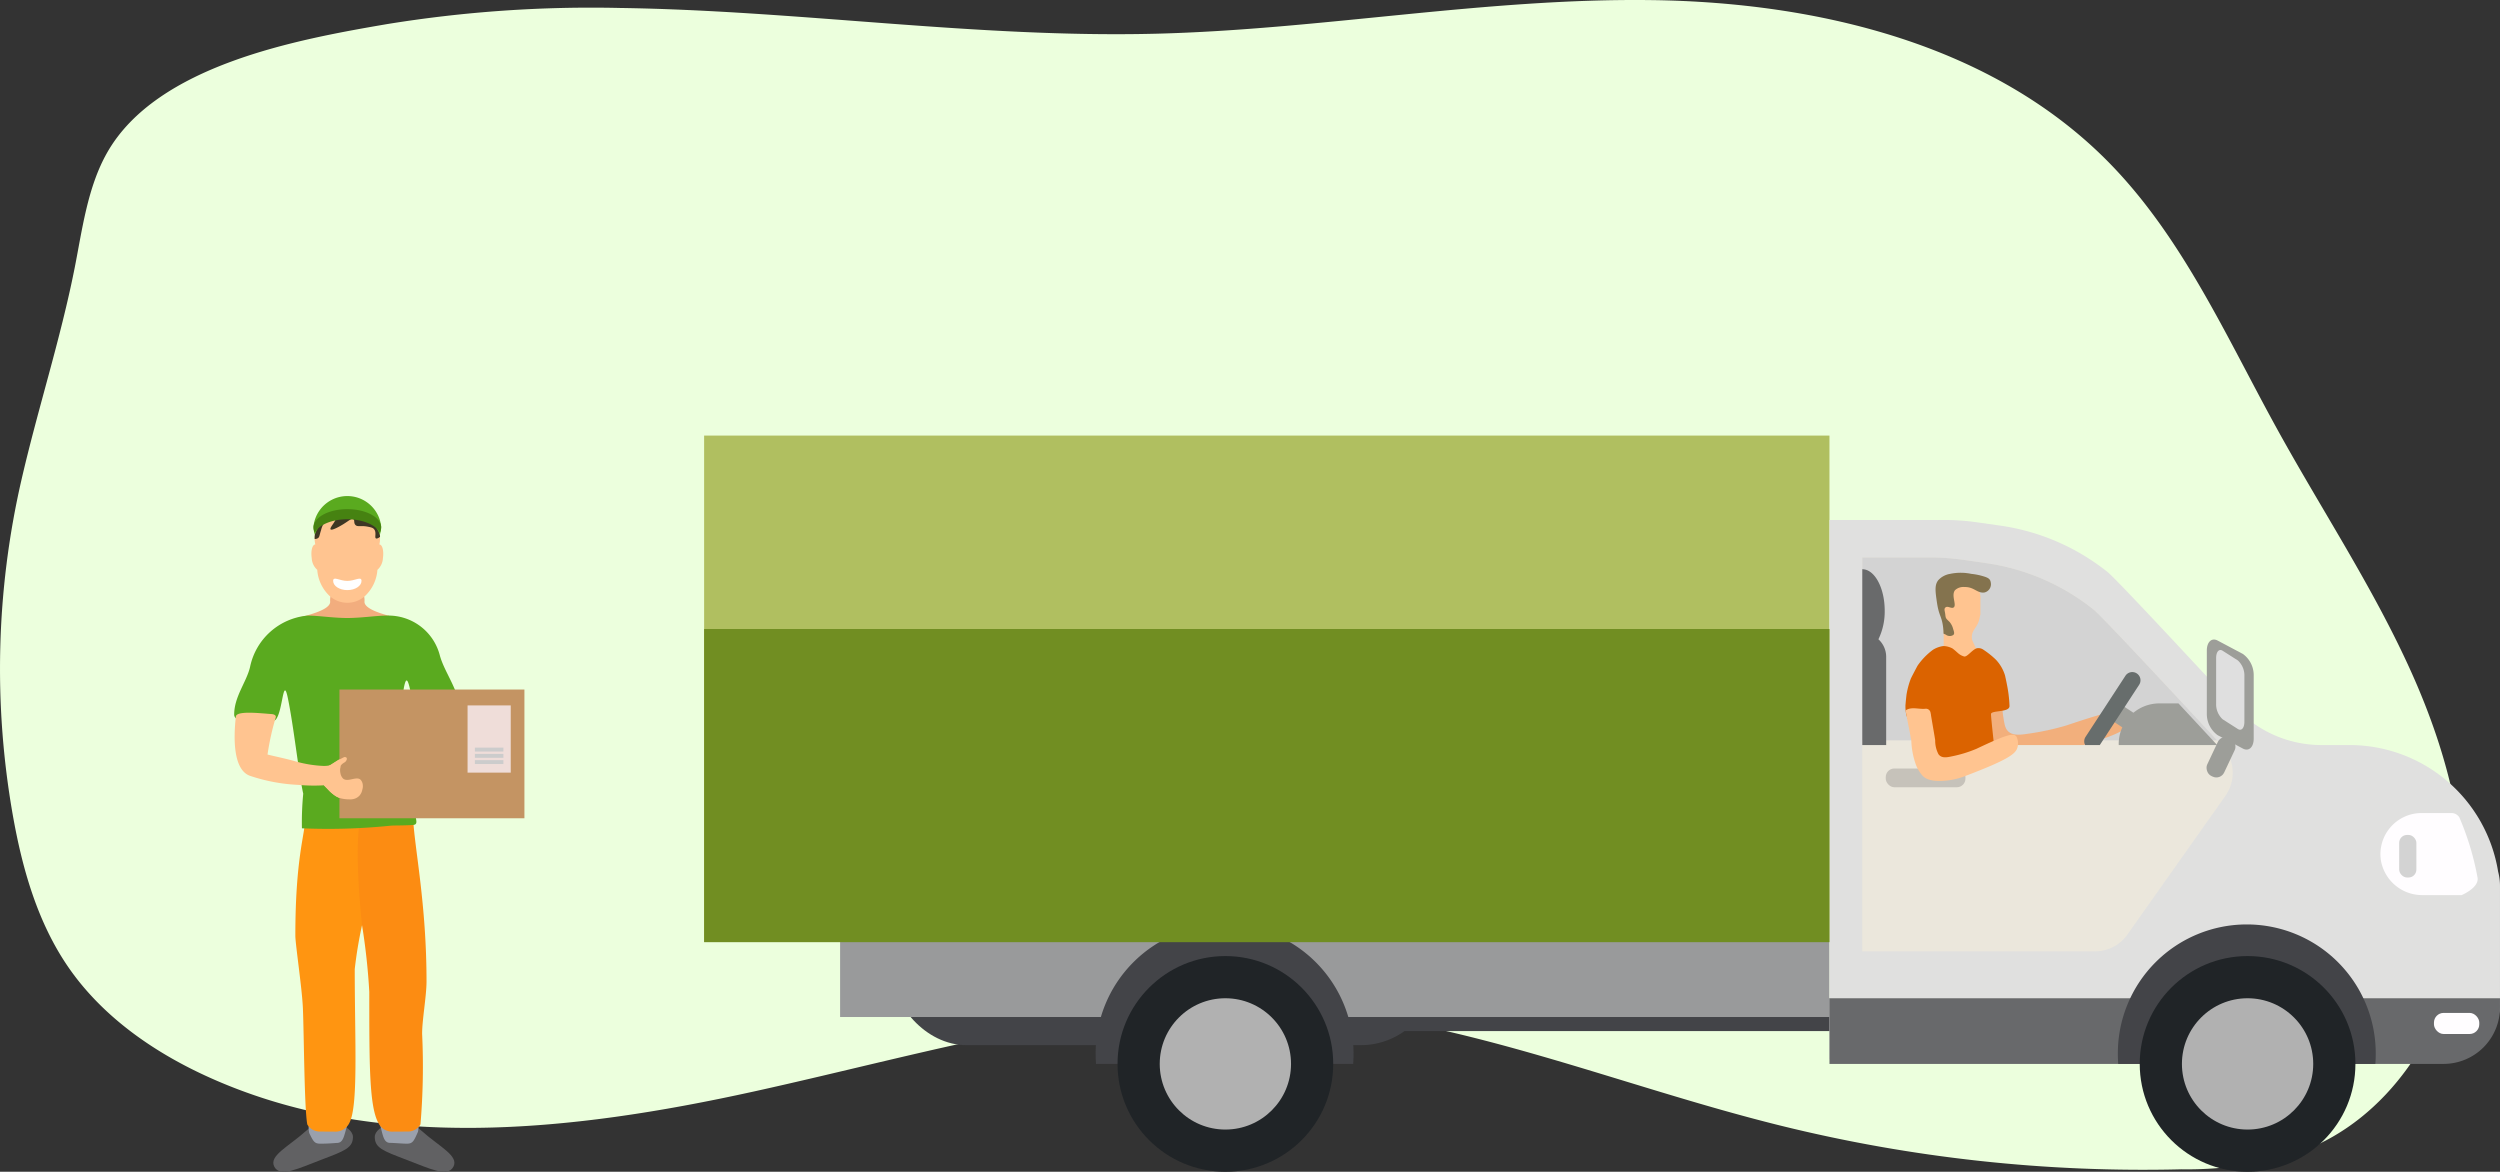<svg xmlns="http://www.w3.org/2000/svg" viewBox="0 0 247.905 116.193"><rect x="0" y="0" width="247.905" height="116.193" fill="#333333" stroke="none"/><defs><style>.cls-2{fill:#434448}.cls-6{fill:#202427}.cls-7{fill:#b1b1b1}.cls-10{fill:#d3d3d3}.cls-13{fill:#9d9e99}.cls-15{fill:#fffdff}.cls-16{fill:#ffc490}.cls-22{fill:#616163}.cls-23{fill:#9aa0ac}.cls-29{fill:#5aaa1f}</style></defs><g id="Слой_2" data-name="Слой 2"><g id="Слой_1-2" data-name="Слой 1"><path d="M61.507.791c17.717.254 35.364 2.992 53.078 2.553 16.45-.409 32.778-3.555 49.232-3.333s33.798 4.372 45.321 16.12c7.326 7.469 11.634 17.286 16.686 26.448 4.415 8.009 9.501 15.667 13.257 24.005s6.153 17.588 4.785 26.63-7.066 17.778-15.641 20.956a36.788 36.788 0 01-11.887 1.78 149.823 149.823 0 01-39.852-4.35c-15.787-3.915-31.079-10.43-47.303-11.604-18.39-1.332-36.46 4.285-54.467 8.247s-37.545 6.148-54.297-1.555c-5.334-2.452-10.32-5.955-13.648-10.79C3.705 91.442 2.197 86.1 1.26 80.773a83.6 83.6 0 01.847-33.096c1.628-7.097 3.89-14 5.305-21.153.75-3.797 1.274-7.987 3.222-11.405 4.943-8.675 18.85-11.202 27.709-12.723A126.246 126.246 0 0161.507.791z" fill="#ecffdd"/><path class="cls-2" d="M138.017 98.989h46.652v3.255h-46.652z"/><rect class="cls-2" x="88.42" y="87.481" width="53.936" height="16.158" rx="7.415" ry="7.415"/><path fill="#b0bf60" d="M69.822 43.193h111.592V93.41H69.822z"/><path fill="#999a9b" d="M83.306 93.41h98.108v7.439H83.306z"/><path d="M247.721 86.442a14.934 14.934 0 00-14.695-12.561h-2.82a11.621 11.621 0 01-8.528-3.726c-4.498-4.857-11.896-12.81-12.682-13.427a22.025 22.025 0 00-10.645-4.606l-2.317-.33a22.752 22.752 0 00-3.218-.23h-11.402v53.472h60.91a5.596 5.596 0 005.58-5.58V87.83a5.522 5.522 0 00-.183-1.388z" fill="#e0e0df"/><path class="cls-2" d="M134.183 105.499c.022-.308.037-.617.037-.93a12.787 12.787 0 10-25.573 0c0 .313.015.622.037.93z"/><circle class="cls-6" cx="121.511" cy="105.499" r="10.694"/><circle class="cls-7" cx="121.511" cy="105.499" r="6.51"/><path d="M181.414 105.499h60.91a5.596 5.596 0 005.58-5.58v-.93h-66.49v6.51z" fill="#68696b"/><path class="cls-2" d="M235.546 105.499c.022-.308.037-.617.037-.93a12.787 12.787 0 10-25.573 0c0 .313.015.622.037.93z"/><circle class="cls-6" cx="222.874" cy="105.499" r="10.694"/><circle class="cls-7" cx="222.874" cy="105.499" r="6.51"/><path d="M220.305 73.9l-.022-.025c-4.498-4.857-11.896-12.81-12.682-13.428a22.025 22.025 0 00-10.644-4.605l-2.318-.331a22.756 22.756 0 00-3.217-.229h-6.753V94.34h23.079a3.92 3.92 0 003.2-1.658l9.747-13.79a3.958 3.958 0 00-.39-4.993z" fill="#ebe7dc"/><path class="cls-10" d="M207.6 60.447a22.025 22.025 0 00-10.643-4.605l-2.318-.331a22.756 22.756 0 00-3.217-.229h-6.753v18.134h35.189c-4.524-4.883-11.495-12.37-12.257-12.969z"/><path d="M211.097 71.625a1.17 1.17 0 00-.18-.944c-.4-.447-1.331-.311-6.024 1.259a25.326 25.326 0 01-3.732.809c-.837.13-1.565.208-2.023-.225-.304-.288-.372-.691-.494-1.484-.196-1.262.05-1.51-.18-1.933-.53-.971-2.708-1.29-3.417-.45-.287.34-.191 1.051 0 2.473a6.17 6.17 0 00.584 2.293c.069.13.153.288.26.458h10.705c3.888-1.158 4.388-1.656 4.501-2.256z" fill="#f2af7c"/><rect x="186.994" y="76.206" width="7.904" height="1.86" rx=".854" ry=".854" fill="#c6c2ba"/><path class="cls-13" d="M216.02 69.75h-1.903a4.036 4.036 0 00-4.023 4.023c0 .036.004.072.005.108h9.759c-1.166-1.258-2.495-2.69-3.838-4.132zm6.39 4.48l-2.504-1.328a2.592 2.592 0 01-1.073-2.133v-6.255c0-.86.483-1.308 1.073-.995l2.503 1.328a2.592 2.592 0 011.073 2.133v6.255c0 .86-.482 1.308-1.073.995z"/><path d="M221.912 72.29l-1.509-.963a2.016 2.016 0 01-.646-1.545V65.25c0-.623.29-.947.646-.72l1.509.962a2.016 2.016 0 01.647 1.545v4.532c0 .623-.291.947-.647.72z" fill="#dfdfdf"/><rect class="cls-13" x="219.309" y="72.995" width="1.86" height="4.185" rx=".854" ry=".854" transform="rotate(25.215 220.239 75.087)"/><path class="cls-15" d="M243.876 81.057a.922.922 0 00-.79-.434h-2.97a4.079 4.079 0 00-4.018 4.712 4.152 4.152 0 004.142 3.425h3.858s1.802-.743 1.572-1.78a27.637 27.637 0 00-1.794-5.923z"/><rect class="cls-15" x="241.356" y="100.442" width="4.495" height="2.092" rx=".96" ry=".96"/><path class="cls-16" d="M194.56 67.264a1.94 1.94 0 001.82-2.031l-.823-1.774c-.169-.967.513-1.123.723-2.082l.1-.458v-1.406a1.832 1.832 0 10-3.64 0v5.72a1.94 1.94 0 001.82 2.031z"/><path d="M189.48 67.3c.074-.17.538-1.05.671-1.293a6.626 6.626 0 011.537-1.58 2.57 2.57 0 011.022-.365 2.046 2.046 0 01.899.239c.515.375.603.625 1.14.792.316.099.811-.68 1.282-.809a.848.848 0 01.672.16 8.268 8.268 0 011.194.953 3.913 3.913 0 01.927 1.59c.063.284.13.592.192.917a12.873 12.873 0 01.251 2.102c.016.676-1.84.399-1.835.808.006.554.467 4.377.435 4.53l-6.35.247c-.019-1.957.112-4.83-.232-5.003-.083-.042-.124-.089-.517.307-.43.432-.717.721-1.094.719-.444-.003-.743-.597-.726-1.674.001-.034.048-.562.104-1.047a7.93 7.93 0 01.428-1.593z" fill="#db6300"/><path d="M197.4 57.727a.839.839 0 01-.615 1.024c-.726.108-1.02-.566-1.978-.54a1.208 1.208 0 00-.944.315c-.406.52.197 1.476-.135 1.708-.22.155-.594-.19-.809 0-.175.155-.064.332-.023.679.048.41.037.38.428.76a1.753 1.753 0 01.36.72c.129.362.11.467.018.564a.633.633 0 01-.719 0c-.372-.233-.207.103-.289-.654-.135-1.255-.415-1.132-.63-2.608-.157-1.088-.234-1.679.136-2.158a2.03 2.03 0 011.169-.63 5.123 5.123 0 012.113 0 6.16 6.16 0 01.989.18c.613.17.874.279.93.64z" fill="#84734e"/><path class="cls-16" d="M199.97 73.069c-.263-.417-.875-.29-3.962 1.175a12.657 12.657 0 01-2.455.756c-.55.122-1.03.195-1.33-.21a2.903 2.903 0 01-.326-1.385c-.019-.172-.255-1.518-.407-2.427a91.004 91.004 0 01-.053-.315.467.467 0 00-.52-.381 2.012 2.012 0 01-.213.01c-.59 0-1.238-.203-1.738.155.018.203.542 2.796.565 3.042a7.755 7.755 0 00.385 2.141 3.558 3.558 0 00.739 1.302c.212.214.652.564 1.952.503a7.065 7.065 0 002.1-.42c4.798-1.808 5.289-2.361 5.382-3.064a1.488 1.488 0 00-.118-.882z"/><path d="M186.267 63.393a6.277 6.277 0 00.624-2.841c0-2.26-1-4.107-2.222-4.107V73.88h2.368v-8.754a2.355 2.355 0 00-.77-1.734z" fill="#696a6b"/><path class="cls-13" transform="rotate(33.137 210.937 71.357)" d="M209.208 70.45h3.458v1.814h-3.458z"/><path d="M212.129 67.894a.814.814 0 00-1.363-.89l-3.96 6.068a.812.812 0 00-.042.809h1.457z" fill="#676d6c"/><rect class="cls-10" x="237.908" y="82.793" width="1.705" height="4.223" rx=".782" ry=".782"/><path fill="#718e22" d="M69.822 62.373h111.592v31.055H69.822z"/><path class="cls-22" d="M35 112.756c-.016 1.073-.81 1.362-3.128 2.243s-4.096 1.783-4.67.696 1.408-1.987 3.156-3.562c1.74-1.567 4.66-.568 4.642.623z"/><path class="cls-23" d="M31.711 113.407c.746.015 1.609-.07 1.687-.07.654 0 .707-.676 1.005-1.658a3.075 3.075 0 00-1.87-.299c-.836 0-1.426-.169-1.924.277a2.566 2.566 0 00.055.698c.399.813.511 1.042 1.047 1.052z"/><path d="M36.363 81.022H33.18c-.544 0-2.933-.488-2.933.261 0 1.446-.96 3.805-.96 11.499 0 .844.666 5.22.749 7.21.11 2.656.137 9.826.429 11.48a.411.411 0 00.059.116 1.44 1.44 0 001.256.617c.437.005.962.01 1.386.01a1.528 1.528 0 001.458-.824c.926-1.652.553-8.093.553-15.293a42.447 42.447 0 01.722-4.353c.56-4.28 1.225-8.29.464-10.723z" fill="#ff9511"/><path class="cls-22" d="M37.162 112.756c.016 1.073.81 1.362 3.128 2.243s4.096 1.783 4.67.696-1.407-1.987-3.156-3.562c-1.74-1.567-4.66-.568-4.642.623z"/><path class="cls-23" d="M40.39 113.408c-.421.01-1.293-.078-1.702-.078-.66 0-.714-.758-1.015-1.858a2.84 2.84 0 011.89-.335c.842 0 1.438-.19 1.94.31a3.179 3.179 0 01-.055.782c-.402.91-.516 1.167-1.057 1.179z"/><path d="M35.799 81.02h3.183c.544 0 1.948-.595 1.982.11.148 3.043 1.331 8.504 1.331 16.199 0 1.441-.45 3.896-.435 5.207a68.429 68.429 0 01-.163 8.937.366.366 0 01-.058.115 1.44 1.44 0 01-1.257.617c-.437.005-.962.01-1.386.01a1.528 1.528 0 01-1.458-.825c-.926-1.65-.918-5.83-.918-13.031a63.692 63.692 0 00-.72-6.615c-.403-3.8-.668-8.91-.101-10.724z" fill="#fc8c12"/><path d="M39.516 61.382c.931 0-3.374-.583-3.374-1.705a1.883 1.883 0 00-1.686-2.031h-.028a1.883 1.883 0 00-1.687 2.031c0 1.122-4.304 1.705-3.373 1.705" fill="#f2ad7e"/><path class="cls-16" d="M37.64 53.992a.211.211 0 00-.023.002 2.604 2.604 0 00-.013-1.222 3.676 3.676 0 00-3.162-2.814 3.676 3.676 0 00-3.163 2.814 2.604 2.604 0 00-.012 1.222.211.211 0 00-.024-.002c-.284.04-.433.644-.332 1.348a1.657 1.657 0 00.548 1.166 3.936 3.936 0 001.237 2.601 2.623 2.623 0 003.492 0 3.936 3.936 0 001.237-2.601 1.657 1.657 0 00.547-1.166c.101-.704-.047-1.307-.331-1.348z"/><path d="M35.848 57.604c0 .504-.63.912-1.406.912s-1.406-.408-1.406-.912.63 0 1.406 0 1.406-.504 1.406 0z" fill="#fff"/><path d="M34.443 49.958a3.676 3.676 0 00-3.162 2.814 1.77 1.77 0 00-.074.674.56.56 0 00.318-.08c.169-.113.145-.287.315-.798a2.176 2.176 0 01.41-.87c.331-.351.899-.489 1.016-.34.168.216-.628.976-.483 1.137.143.16 1.088-.41 1.209-.483.578-.35.855-.634 1.04-.532.168.093.016.377.217.58.217.22.53.025 1.233.17.32.065.48.098.605.241.283.327.026.83.193.919.08.043.24-.021.404-.156a1.575 1.575 0 00-.078-.462 3.676 3.676 0 00-3.163-2.814z" fill="#3e3724"/><path class="cls-29" d="M34.442 50.849a3.321 3.321 0 013.223 2.177 2.711 2.711 0 00.132-.828 3.375 3.375 0 00-6.71 0 2.711 2.711 0 00.132.828 3.321 3.321 0 013.223-2.177z"/><path d="M34.442 51.491c1.532 0 2.821.558 3.223 1.319a1.068 1.068 0 00.132-.502c0-1.005-1.502-1.82-3.355-1.82s-3.355.815-3.355 1.82a1.068 1.068 0 00.132.502c.401-.761 1.69-1.319 3.223-1.319z" fill="#468211"/><path class="cls-29" d="M38.36 61.043c-1.08 0-2.385.23-3.918.24-1.533-.01-2.838-.24-3.917-.24a6.414 6.414 0 00-5.728 5.09c-.344 1.49-1.575 2.935-1.575 4.727 0 .968 2.74.899 3.917.63.91-.21.882-4.786 1.403-2.274.585 2.82 1.072 7.43 1.527 9.491a29.565 29.565 0 00-.13 3.43 60.87 60.87 0 008.693-.25c.408-.05 1.275-.01 2.337-.083.521-.036.257-.516.227-1.019-.146-2.404-1.643-10.156-1.132-12.665.513-2.514.771 3.16 1.68 3.37 1.178.269 3.918.338 3.918-.63 0-2.29-1.567-4.077-2.052-5.887a5.264 5.264 0 00-5.25-3.93z"/><path class="cls-16" d="M32.948 75.91c0 .195.335 1.747-.29 1.922a16.792 16.792 0 01-3.047 0 17.488 17.488 0 01-4.842-.907c-1.63-.611-1.632-3.645-1.379-5.876.07-.604 2.492-.313 3.54-.24.227.015.46.115.418.313a25.904 25.904 0 00-.82 3.7c.653.163 1.865.416 2.756.67a11.835 11.835 0 002.684.454c.68.037.98-.161.98-.037z"/><path class="cls-16" d="M33.375 76.525a.323.323 0 01-.453-.003c-.143-.125-.423-.581-.283-.594l.794-.502a6.906 6.906 0 01.689-.378c.4-.024.256.38.047.517a1.996 1.996 0 00-.25.168 1.118 1.118 0 00-.157.181.465.465 0 00-.041.18c-.022.249-.346.431-.346.431z"/><path class="cls-16" d="M35.738 77.298a.854.854 0 01.206.423 1.16 1.16 0 01-.037.568 1.242 1.242 0 01-.266.568 1.134 1.134 0 01-.471.315 1.34 1.34 0 01-.544.072 3.414 3.414 0 01-.695-.066 1.832 1.832 0 01-.696-.278 4.035 4.035 0 01-.61-.508c-.249-.271-.447-.453-.478-.502-.222-.347.607-1.261.688-1.376a2.04 2.04 0 01.521-.51c.161-.12.261-.192.327-.157.12.063-.045.394.06.822a.948.948 0 00.266.52c.466.384 1.32-.278 1.729.109z"/><path fill="#c49463" d="M33.659 68.373h18.344V81.14H33.659z"/><path class="cls-16" d="M33.395 76.548a.323.323 0 01-.453-.004c-.144-.124-.424-.58-.284-.593l.795-.503a6.906 6.906 0 01.688-.377c.4-.025.256.38.047.516a1.996 1.996 0 00-.25.168 1.118 1.118 0 00-.157.181.465.465 0 00-.04.18c-.023.25-.346.432-.346.432z"/><path class="cls-16" d="M35.757 77.32a.854.854 0 01.206.423 1.16 1.16 0 01-.037.569 1.242 1.242 0 01-.266.568 1.134 1.134 0 01-.471.314 1.34 1.34 0 01-.544.073 3.414 3.414 0 01-.695-.067 1.832 1.832 0 01-.695-.278 4.035 4.035 0 01-.611-.508c-.249-.27-.447-.453-.478-.501-.222-.347.607-1.262.688-1.377a2.04 2.04 0 01.521-.51c.161-.119.261-.191.327-.157.12.064-.045.395.06.822a.948.948 0 00.266.52c.466.384 1.32-.277 1.73.11z"/><path fill="#efddd9" d="M46.365 69.95h4.282v6.666h-4.282z"/><path d="M47.091 74.137h2.829v.387h-2.829zm0 .62h2.829v.387h-2.829zm0 .62h2.829v.387h-2.829z" fill="#ccc"/></g></g></svg>